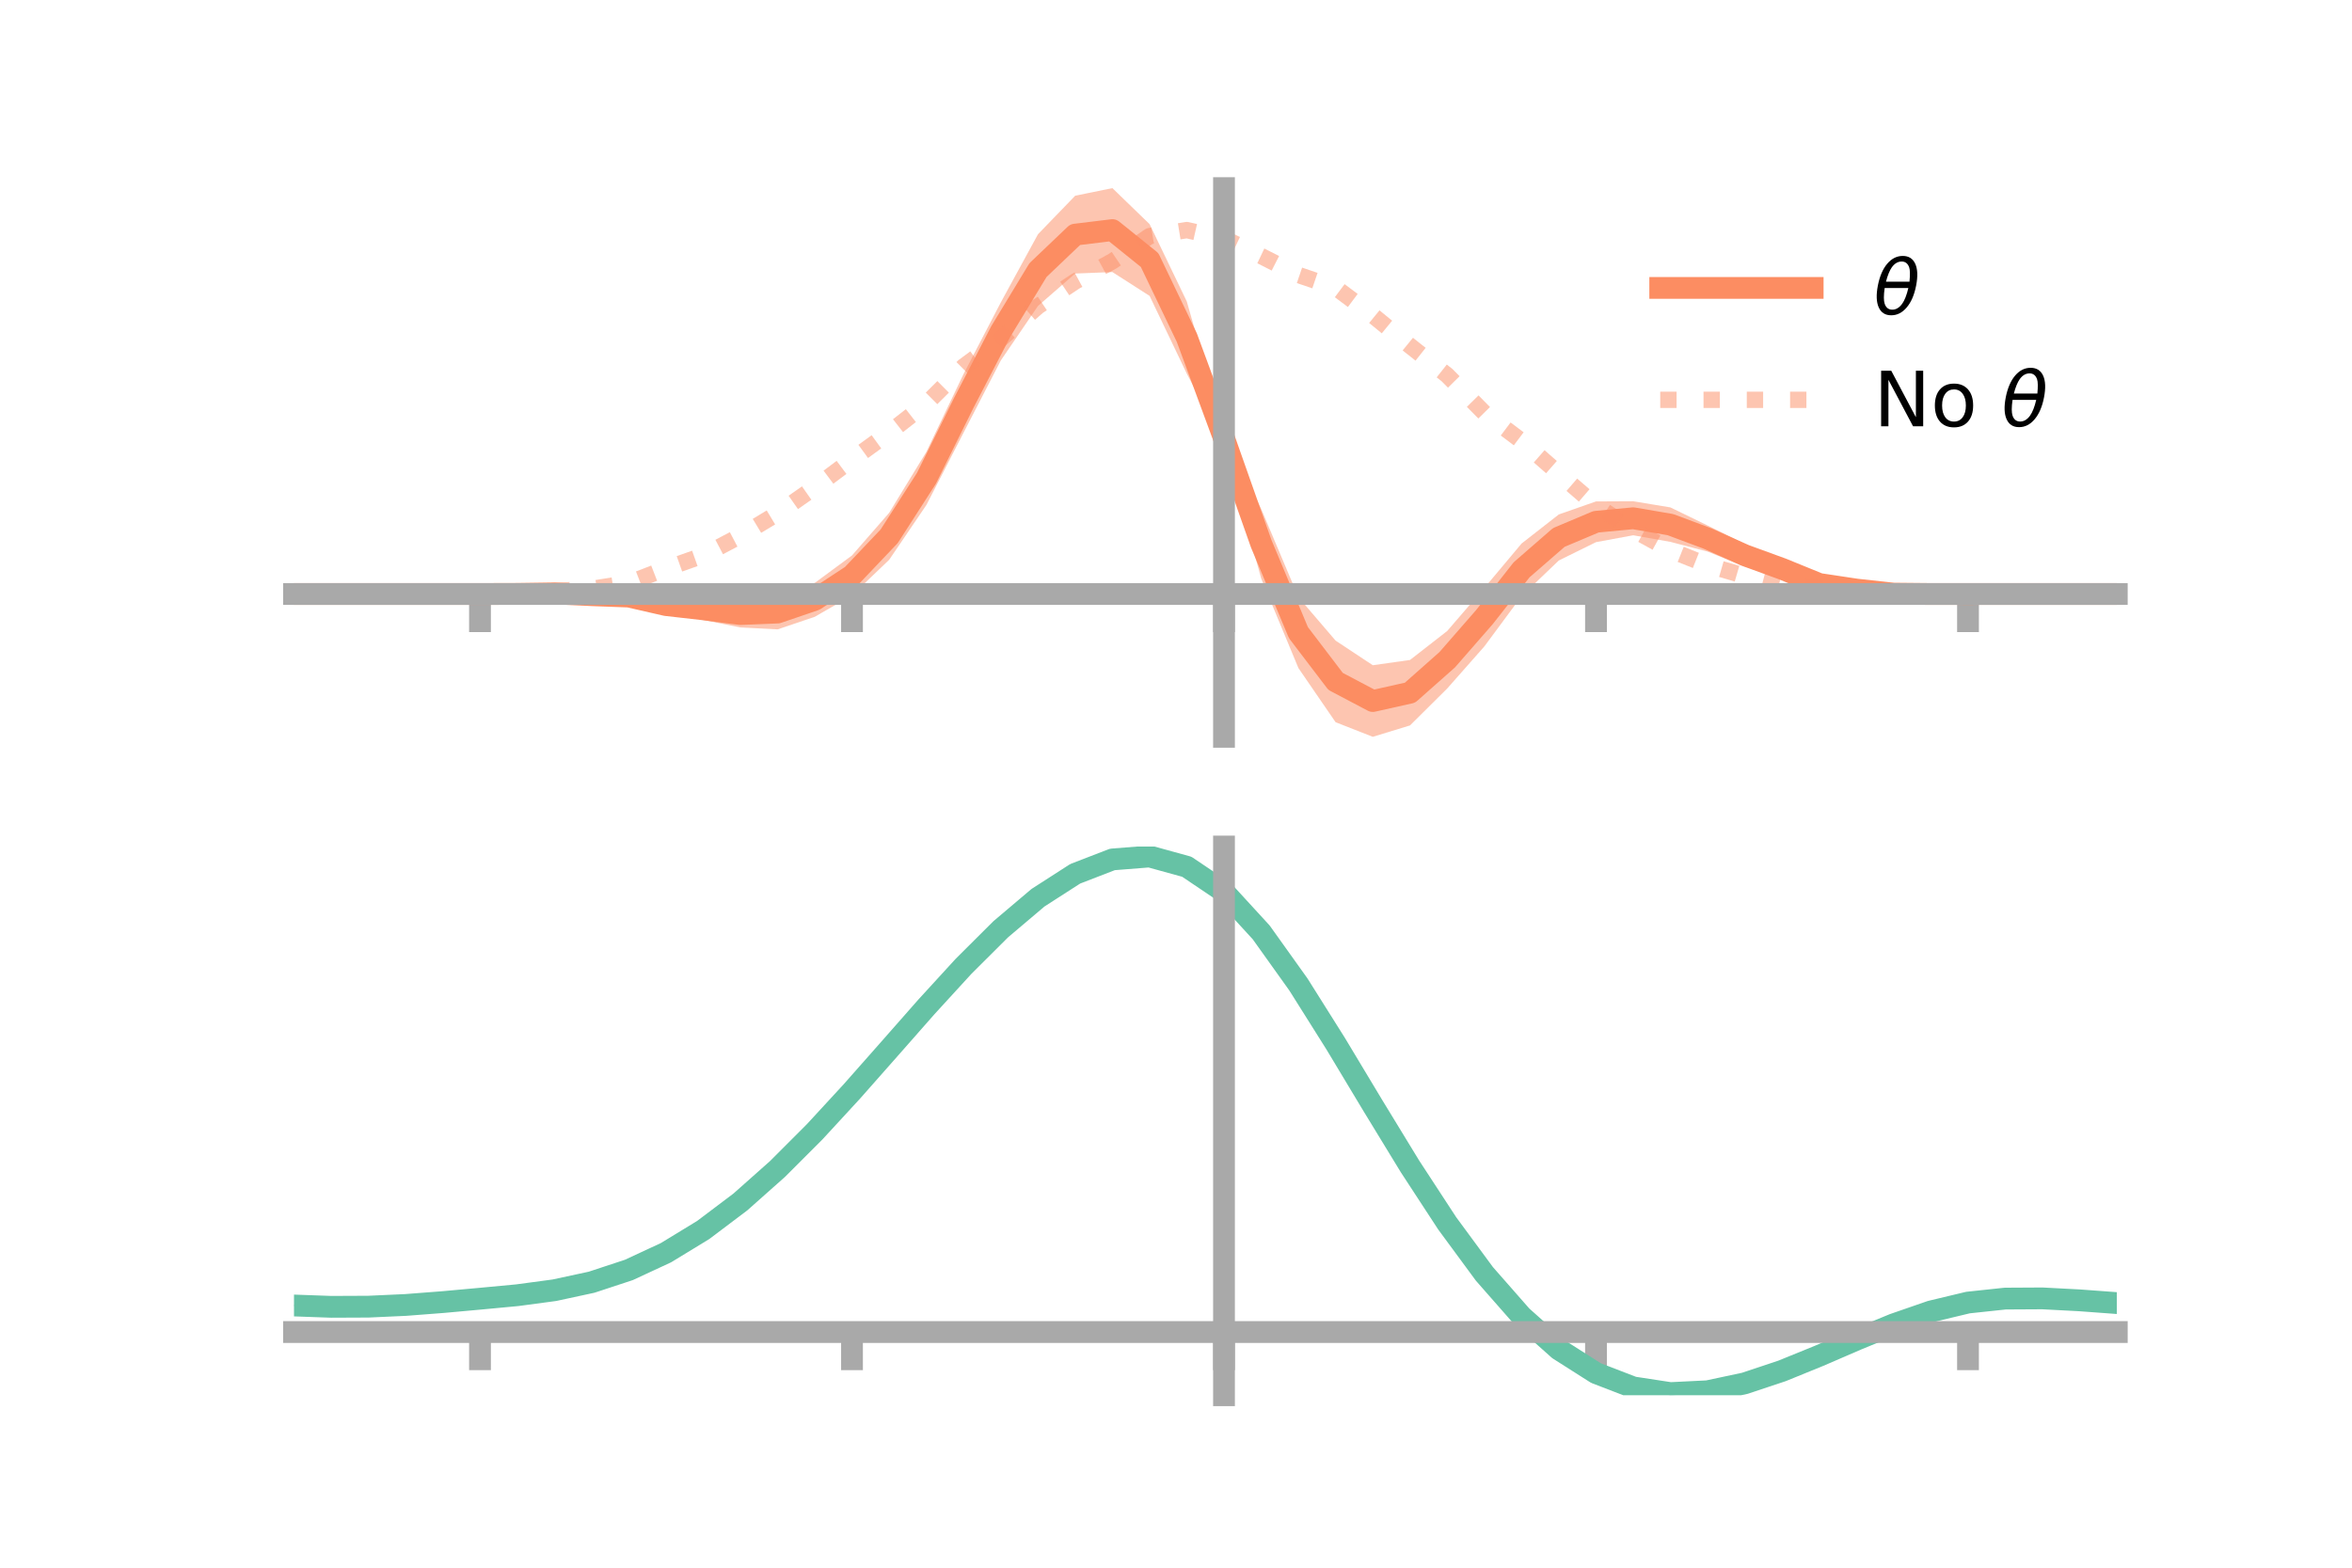 <?xml version="1.0" encoding="utf-8" standalone="no"?>
<!DOCTYPE svg PUBLIC "-//W3C//DTD SVG 1.1//EN"
  "http://www.w3.org/Graphics/SVG/1.1/DTD/svg11.dtd">
<!-- Created with matplotlib (https://matplotlib.org/) -->
<svg height="144pt" version="1.1" viewBox="0 0 216 144" width="216pt" xmlns="http://www.w3.org/2000/svg" xmlns:xlink="http://www.w3.org/1999/xlink">
 <defs>
  <style type="text/css">*{stroke-linecap:butt;stroke-linejoin:round;}</style>
 </defs>
 <g id="figure_1">
  <g id="patch_1">
   <path d="M 0 144 
L 216 144 
L 216 0 
L 0 0 
z
" style="fill:none;"/>
  </g>
  <g id="axes_1">
   <g id="patch_2">
    <path d="M 27 67.68 
L 194.4 67.68 
L 194.4 17.28 
L 27 17.28 
z
" style="fill:none;"/>
   </g>
   <g id="PolyCollection_1">
    <path clip-path="url(#p06d3d1995b)" d="M 27 54.563 
L 27 54.563 
L 30.416 54.563 
L 33.833 54.563 
L 37.249 54.563 
L 40.665 54.563 
L 44.082 54.56 
L 47.498 54.481 
L 50.914 54.278 
L 54.331 54.304 
L 57.747 54.262 
L 61.163 54.876 
L 64.58 54.983 
L 67.996 55.182 
L 71.412 54.72 
L 74.829 53.542 
L 78.245 51.02 
L 81.661 47.1 
L 85.078 41.501 
L 88.494 34.348 
L 91.91 27.78 
L 95.327 21.514 
L 98.743 17.977 
L 102.159 17.28 
L 105.576 20.59 
L 108.992 27.693 
L 112.408 39.67 
L 115.824 46.75 
L 119.241 54.854 
L 122.657 58.843 
L 126.073 61.105 
L 129.49 60.622 
L 132.906 57.96 
L 136.322 54 
L 139.739 49.924 
L 143.155 47.255 
L 146.571 46.059 
L 149.988 46.042 
L 153.404 46.608 
L 156.82 48.268 
L 160.237 49.968 
L 163.653 51.514 
L 167.069 53.079 
L 170.486 53.79 
L 173.902 54.305 
L 177.318 54.489 
L 180.735 54.562 
L 184.151 54.563 
L 187.567 54.563 
L 190.984 54.563 
L 194.4 54.563 
L 194.4 54.563 
L 194.4 54.563 
L 190.984 54.563 
L 187.567 54.563 
L 184.151 54.563 
L 180.735 54.566 
L 177.318 54.637 
L 173.902 54.757 
L 170.486 54.52 
L 167.069 54.203 
L 163.653 52.984 
L 160.237 52.038 
L 156.82 50.666 
L 153.404 49.773 
L 149.988 49.168 
L 146.571 49.799 
L 143.155 51.484 
L 139.739 54.754 
L 136.322 59.372 
L 132.906 63.243 
L 129.49 66.634 
L 126.073 67.68 
L 122.657 66.339 
L 119.241 61.362 
L 115.824 53.129 
L 112.408 40.844 
L 108.992 34.319 
L 105.576 27.18 
L 102.159 24.99 
L 98.743 25.126 
L 95.327 28.102 
L 91.91 33.111 
L 88.494 39.735 
L 85.078 46.383 
L 81.661 51.418 
L 78.245 54.684 
L 74.829 56.654 
L 71.412 57.811 
L 67.996 57.633 
L 64.58 56.951 
L 61.163 56.281 
L 57.747 55.332 
L 54.331 55.037 
L 50.914 54.73 
L 47.498 54.625 
L 44.082 54.565 
L 40.665 54.563 
L 37.249 54.563 
L 33.833 54.563 
L 30.416 54.563 
L 27 54.563 
z
" style="fill:#fc8d62;fill-opacity:0.5;"/>
   </g>
   <g id="matplotlib.axis_1">
    <g id="xtick_1">
     <g id="line2d_1">
      <defs>
       <path d="M 0 0 
L 0 3.5 
" id="m03380d1f1f" style="stroke:#a9a9a9;stroke-width:2;"/>
      </defs>
      <g>
       <use style="fill:#a9a9a9;stroke:#a9a9a9;stroke-width:2;" x="44.082" xlink:href="#m03380d1f1f" y="54.563"/>
      </g>
     </g>
    </g>
    <g id="xtick_2">
     <g id="line2d_2">
      <g>
       <use style="fill:#a9a9a9;stroke:#a9a9a9;stroke-width:2;" x="78.245" xlink:href="#m03380d1f1f" y="54.563"/>
      </g>
     </g>
    </g>
    <g id="xtick_3">
     <g id="line2d_3">
      <g>
       <use style="fill:#a9a9a9;stroke:#a9a9a9;stroke-width:2;" x="112.408" xlink:href="#m03380d1f1f" y="54.563"/>
      </g>
     </g>
    </g>
    <g id="xtick_4">
     <g id="line2d_4">
      <g>
       <use style="fill:#a9a9a9;stroke:#a9a9a9;stroke-width:2;" x="146.571" xlink:href="#m03380d1f1f" y="54.563"/>
      </g>
     </g>
    </g>
    <g id="xtick_5">
     <g id="line2d_5">
      <g>
       <use style="fill:#a9a9a9;stroke:#a9a9a9;stroke-width:2;" x="180.735" xlink:href="#m03380d1f1f" y="54.563"/>
      </g>
     </g>
    </g>
   </g>
   <g id="matplotlib.axis_2"/>
   <g id="line2d_6">
    <path clip-path="url(#p06d3d1995b)" d="M 27 54.563 
L 30.416 54.563 
L 33.833 54.563 
L 37.249 54.563 
L 40.665 54.563 
L 44.082 54.563 
L 47.498 54.553 
L 50.914 54.504 
L 54.331 54.671 
L 57.747 54.797 
L 61.163 55.579 
L 64.58 55.967 
L 67.996 56.407 
L 71.412 56.265 
L 74.829 55.098 
L 78.245 52.852 
L 81.661 49.259 
L 85.078 43.942 
L 88.494 37.041 
L 91.91 30.445 
L 95.327 24.808 
L 98.743 21.551 
L 102.159 21.135 
L 105.576 23.885 
L 108.992 31.006 
L 112.408 40.257 
L 115.824 49.939 
L 119.241 58.108 
L 122.657 62.591 
L 126.073 64.393 
L 129.49 63.628 
L 132.906 60.602 
L 136.322 56.686 
L 139.739 52.339 
L 143.155 49.369 
L 146.571 47.929 
L 149.988 47.605 
L 153.404 48.19 
L 156.82 49.467 
L 160.237 51.003 
L 163.653 52.249 
L 167.069 53.641 
L 170.486 54.155 
L 173.902 54.531 
L 177.318 54.563 
L 180.735 54.564 
L 184.151 54.563 
L 187.567 54.563 
L 190.984 54.563 
L 194.4 54.563 
" style="fill:none;stroke:#fc8d62;stroke-linecap:square;stroke-width:2;"/>
   </g>
   <g id="line2d_7">
    <path clip-path="url(#p06d3d1995b)" d="M 27 54.563 
L 30.416 54.563 
L 33.833 54.563 
L 37.249 54.563 
L 40.665 54.563 
L 44.082 54.563 
L 47.498 54.503 
L 50.914 54.292 
L 54.331 54.093 
L 57.747 53.55 
L 61.163 52.228 
L 64.58 51.019 
L 67.996 49.22 
L 71.412 47.158 
L 74.829 44.767 
L 78.245 42.214 
L 81.661 39.731 
L 85.078 37.063 
L 88.494 33.663 
L 91.91 31.133 
L 95.327 28.136 
L 98.743 25.854 
L 102.159 24.001 
L 105.576 21.687 
L 108.992 21.135 
L 112.408 21.903 
L 115.824 23.522 
L 119.241 25.258 
L 122.657 26.418 
L 126.073 28.972 
L 129.49 31.769 
L 132.906 34.471 
L 136.322 37.934 
L 139.739 40.505 
L 143.155 43.495 
L 146.571 46.44 
L 149.988 48.661 
L 153.404 50.542 
L 156.82 51.906 
L 160.237 52.902 
L 163.653 53.804 
L 167.069 53.986 
L 170.486 54.358 
L 173.902 54.627 
L 177.318 54.599 
L 180.735 54.564 
L 184.151 54.563 
L 187.567 54.563 
L 190.984 54.563 
L 194.4 54.563 
" style="fill:none;stroke:#fc8d62;stroke-dasharray:1.5,2.475;stroke-dashoffset:0;stroke-opacity:0.5;stroke-width:1.5;"/>
   </g>
   <g id="patch_3">
    <path d="M 112.408 67.68 
L 112.408 17.28 
" style="fill:none;stroke:#a9a9a9;stroke-linecap:square;stroke-linejoin:miter;stroke-width:2;"/>
   </g>
   <g id="patch_4">
    <path d="M 194.4 67.68 
L 194.4 17.28 
" style="fill:none;"/>
   </g>
   <g id="patch_5">
    <path d="M 27 54.563 
L 194.4 54.563 
" style="fill:none;stroke:#a9a9a9;stroke-linecap:square;stroke-linejoin:miter;stroke-width:2;"/>
   </g>
   <g id="patch_6">
    <path d="M 27 17.28 
L 194.4 17.28 
" style="fill:none;"/>
   </g>
   <g id="legend_1">
    <g id="line2d_8">
     <path d="M 152.47 26.449 
L 166.47 26.449 
" style="fill:none;stroke:#fc8d62;stroke-linecap:square;stroke-width:2;"/>
    </g>
    <g id="line2d_9"/>
    <g id="text_1">
     <!-- $\theta$ -->
     <g transform="translate(172.07 28.899)scale(0.07 -0.07)">
      <defs>
       <path d="M 45.516 34.672 
L 14.453 34.672 
Q 12.359 20.062 14.5 13.875 
Q 17.188 6.25 24.469 6.25 
Q 31.781 6.25 37.359 13.922 
Q 42.234 20.656 45.516 34.672 
z
M 47.016 42.969 
Q 48.344 56.844 46.625 61.719 
Q 43.953 69.438 36.766 69.438 
Q 29.297 69.438 23.828 61.812 
Q 19.531 55.672 16.156 42.969 
z
M 38.188 76.766 
Q 49.906 76.766 54.594 66.406 
Q 59.281 56.109 55.719 37.844 
Q 52.203 19.625 43.453 9.281 
Q 34.766 -1.125 23.047 -1.125 
Q 11.281 -1.125 6.641 9.281 
Q 2 19.625 5.516 37.844 
Q 9.078 56.109 17.719 66.406 
Q 26.422 76.766 38.188 76.766 
z
" id="DejaVuSans-Oblique-952"/>
      </defs>
      <use transform="translate(0 0.234)" xlink:href="#DejaVuSans-Oblique-952"/>
     </g>
    </g>
    <g id="line2d_10">
     <path d="M 152.47 36.724 
L 166.47 36.724 
" style="fill:none;stroke:#fc8d62;stroke-dasharray:1.5,2.475;stroke-dashoffset:0;stroke-opacity:0.5;stroke-width:1.5;"/>
    </g>
    <g id="line2d_11"/>
    <g id="text_2">
     <!-- No $\theta$ -->
     <g transform="translate(172.07 39.174)scale(0.07 -0.07)">
      <defs>
       <path d="M 9.812 72.906 
L 23.094 72.906 
L 55.422 11.922 
L 55.422 72.906 
L 64.984 72.906 
L 64.984 0 
L 51.703 0 
L 19.391 60.984 
L 19.391 0 
L 9.812 0 
z
" id="DejaVuSans-78"/>
       <path d="M 30.609 48.391 
Q 23.391 48.391 19.188 42.75 
Q 14.984 37.109 14.984 27.297 
Q 14.984 17.484 19.156 11.844 
Q 23.344 6.203 30.609 6.203 
Q 37.797 6.203 41.984 11.859 
Q 46.188 17.531 46.188 27.297 
Q 46.188 37.016 41.984 42.703 
Q 37.797 48.391 30.609 48.391 
z
M 30.609 56 
Q 42.328 56 49.016 48.375 
Q 55.719 40.766 55.719 27.297 
Q 55.719 13.875 49.016 6.219 
Q 42.328 -1.422 30.609 -1.422 
Q 18.844 -1.422 12.172 6.219 
Q 5.516 13.875 5.516 27.297 
Q 5.516 40.766 12.172 48.375 
Q 18.844 56 30.609 56 
z
" id="DejaVuSans-111"/>
       <path id="DejaVuSans-32"/>
      </defs>
      <use transform="translate(0 0.234)" xlink:href="#DejaVuSans-78"/>
      <use transform="translate(74.805 0.234)" xlink:href="#DejaVuSans-111"/>
      <use transform="translate(135.986 0.234)" xlink:href="#DejaVuSans-32"/>
      <use transform="translate(167.773 0.234)" xlink:href="#DejaVuSans-Oblique-952"/>
     </g>
    </g>
   </g>
  </g>
  <g id="axes_2">
   <g id="patch_7">
    <path d="M 27 128.16 
L 194.4 128.16 
L 194.4 77.76 
L 27 77.76 
z
" style="fill:none;"/>
   </g>
   <g id="PolyCollection_2">
    <path clip-path="url(#pdde0a08492)" d="M 27 119.962 
L 27 119.871 
L 30.416 119.999 
L 33.833 119.982 
L 37.249 119.818 
L 40.665 119.543 
L 44.082 119.221 
L 47.498 118.89 
L 50.914 118.423 
L 54.331 117.675 
L 57.747 116.535 
L 61.163 114.925 
L 64.58 112.805 
L 67.996 110.176 
L 71.412 107.076 
L 74.829 103.578 
L 78.245 99.785 
L 81.661 95.827 
L 85.078 91.858 
L 88.494 88.045 
L 91.91 84.569 
L 95.327 81.618 
L 98.743 79.379 
L 102.159 78.034 
L 105.576 77.76 
L 108.992 78.72 
L 112.408 81.058 
L 115.824 84.836 
L 119.241 89.689 
L 122.657 95.196 
L 126.073 100.966 
L 129.49 106.652 
L 132.906 111.965 
L 136.322 116.678 
L 139.739 120.629 
L 143.155 123.719 
L 146.571 125.914 
L 149.988 127.238 
L 153.404 127.764 
L 156.82 127.6 
L 160.237 126.883 
L 163.653 125.761 
L 167.069 124.392 
L 170.486 122.937 
L 173.902 121.55 
L 177.318 120.377 
L 180.735 119.564 
L 184.151 119.201 
L 187.567 119.187 
L 190.984 119.376 
L 194.4 119.638 
L 194.4 119.751 
L 194.4 119.751 
L 190.984 119.511 
L 187.567 119.339 
L 184.151 119.363 
L 180.735 119.73 
L 177.318 120.552 
L 173.902 121.749 
L 170.486 123.176 
L 167.069 124.679 
L 163.653 126.091 
L 160.237 127.247 
L 156.82 127.986 
L 153.404 128.16 
L 149.988 127.641 
L 146.571 126.335 
L 143.155 124.185 
L 139.739 121.176 
L 136.322 117.344 
L 132.906 112.778 
L 129.49 107.63 
L 126.073 102.116 
L 122.657 96.516 
L 119.241 91.166 
L 115.824 86.45 
L 112.408 82.779 
L 108.992 80.513 
L 105.576 79.585 
L 102.159 79.851 
L 98.743 81.148 
L 95.327 83.303 
L 91.91 86.137 
L 88.494 89.468 
L 85.078 93.118 
L 81.661 96.914 
L 78.245 100.695 
L 74.829 104.318 
L 71.412 107.663 
L 67.996 110.632 
L 64.58 113.158 
L 61.163 115.205 
L 57.747 116.769 
L 54.331 117.88 
L 50.914 118.607 
L 47.498 119.056 
L 44.082 119.368 
L 40.665 119.668 
L 37.249 119.918 
L 33.833 120.063 
L 30.416 120.077 
L 27 119.962 
z
" style="fill:#66c2a5;fill-opacity:0.5;"/>
   </g>
   <g id="matplotlib.axis_3">
    <g id="xtick_6">
     <g id="line2d_12">
      <g>
       <use style="fill:#a9a9a9;stroke:#a9a9a9;stroke-width:2;" x="44.082" xlink:href="#m03380d1f1f" y="122.354"/>
      </g>
     </g>
    </g>
    <g id="xtick_7">
     <g id="line2d_13">
      <g>
       <use style="fill:#a9a9a9;stroke:#a9a9a9;stroke-width:2;" x="78.245" xlink:href="#m03380d1f1f" y="122.354"/>
      </g>
     </g>
    </g>
    <g id="xtick_8">
     <g id="line2d_14">
      <g>
       <use style="fill:#a9a9a9;stroke:#a9a9a9;stroke-width:2;" x="112.408" xlink:href="#m03380d1f1f" y="122.354"/>
      </g>
     </g>
    </g>
    <g id="xtick_9">
     <g id="line2d_15">
      <g>
       <use style="fill:#a9a9a9;stroke:#a9a9a9;stroke-width:2;" x="146.571" xlink:href="#m03380d1f1f" y="122.354"/>
      </g>
     </g>
    </g>
    <g id="xtick_10">
     <g id="line2d_16">
      <g>
       <use style="fill:#a9a9a9;stroke:#a9a9a9;stroke-width:2;" x="180.735" xlink:href="#m03380d1f1f" y="122.354"/>
      </g>
     </g>
    </g>
   </g>
   <g id="matplotlib.axis_4"/>
   <g id="line2d_17">
    <path clip-path="url(#pdde0a08492)" d="M 27 119.916 
L 30.416 120.038 
L 33.833 120.023 
L 37.249 119.868 
L 40.665 119.605 
L 44.082 119.294 
L 47.498 118.973 
L 50.914 118.515 
L 54.331 117.778 
L 57.747 116.652 
L 61.163 115.065 
L 64.58 112.981 
L 67.996 110.404 
L 71.412 107.369 
L 74.829 103.948 
L 78.245 100.24 
L 81.661 96.371 
L 85.078 92.488 
L 88.494 88.757 
L 91.91 85.353 
L 95.327 82.46 
L 98.743 80.263 
L 102.159 78.943 
L 105.576 78.673 
L 108.992 79.616 
L 112.408 81.918 
L 115.824 85.643 
L 119.241 90.427 
L 122.657 95.856 
L 126.073 101.541 
L 129.49 107.141 
L 132.906 112.371 
L 136.322 117.011 
L 139.739 120.902 
L 143.155 123.952 
L 146.571 126.124 
L 149.988 127.44 
L 153.404 127.962 
L 156.82 127.793 
L 160.237 127.065 
L 163.653 125.926 
L 167.069 124.535 
L 170.486 123.057 
L 173.902 121.649 
L 177.318 120.465 
L 180.735 119.647 
L 184.151 119.282 
L 187.567 119.263 
L 190.984 119.443 
L 194.4 119.695 
" style="fill:none;stroke:#66c2a5;stroke-linecap:square;stroke-width:2;"/>
   </g>
   <g id="patch_8">
    <path d="M 112.408 128.16 
L 112.408 77.76 
" style="fill:none;stroke:#a9a9a9;stroke-linecap:square;stroke-linejoin:miter;stroke-width:2;"/>
   </g>
   <g id="patch_9">
    <path d="M 194.4 128.16 
L 194.4 77.76 
" style="fill:none;"/>
   </g>
   <g id="patch_10">
    <path d="M 27 122.354 
L 194.4 122.354 
" style="fill:none;stroke:#a9a9a9;stroke-linecap:square;stroke-linejoin:miter;stroke-width:2;"/>
   </g>
   <g id="patch_11">
    <path d="M 27 77.76 
L 194.4 77.76 
" style="fill:none;"/>
   </g>
  </g>
 </g>
 <defs>
  <clipPath id="p06d3d1995b">
   <rect height="50.4" width="167.4" x="27" y="17.28"/>
  </clipPath>
  <clipPath id="pdde0a08492">
   <rect height="50.4" width="167.4" x="27" y="77.76"/>
  </clipPath>
 </defs>
</svg>
